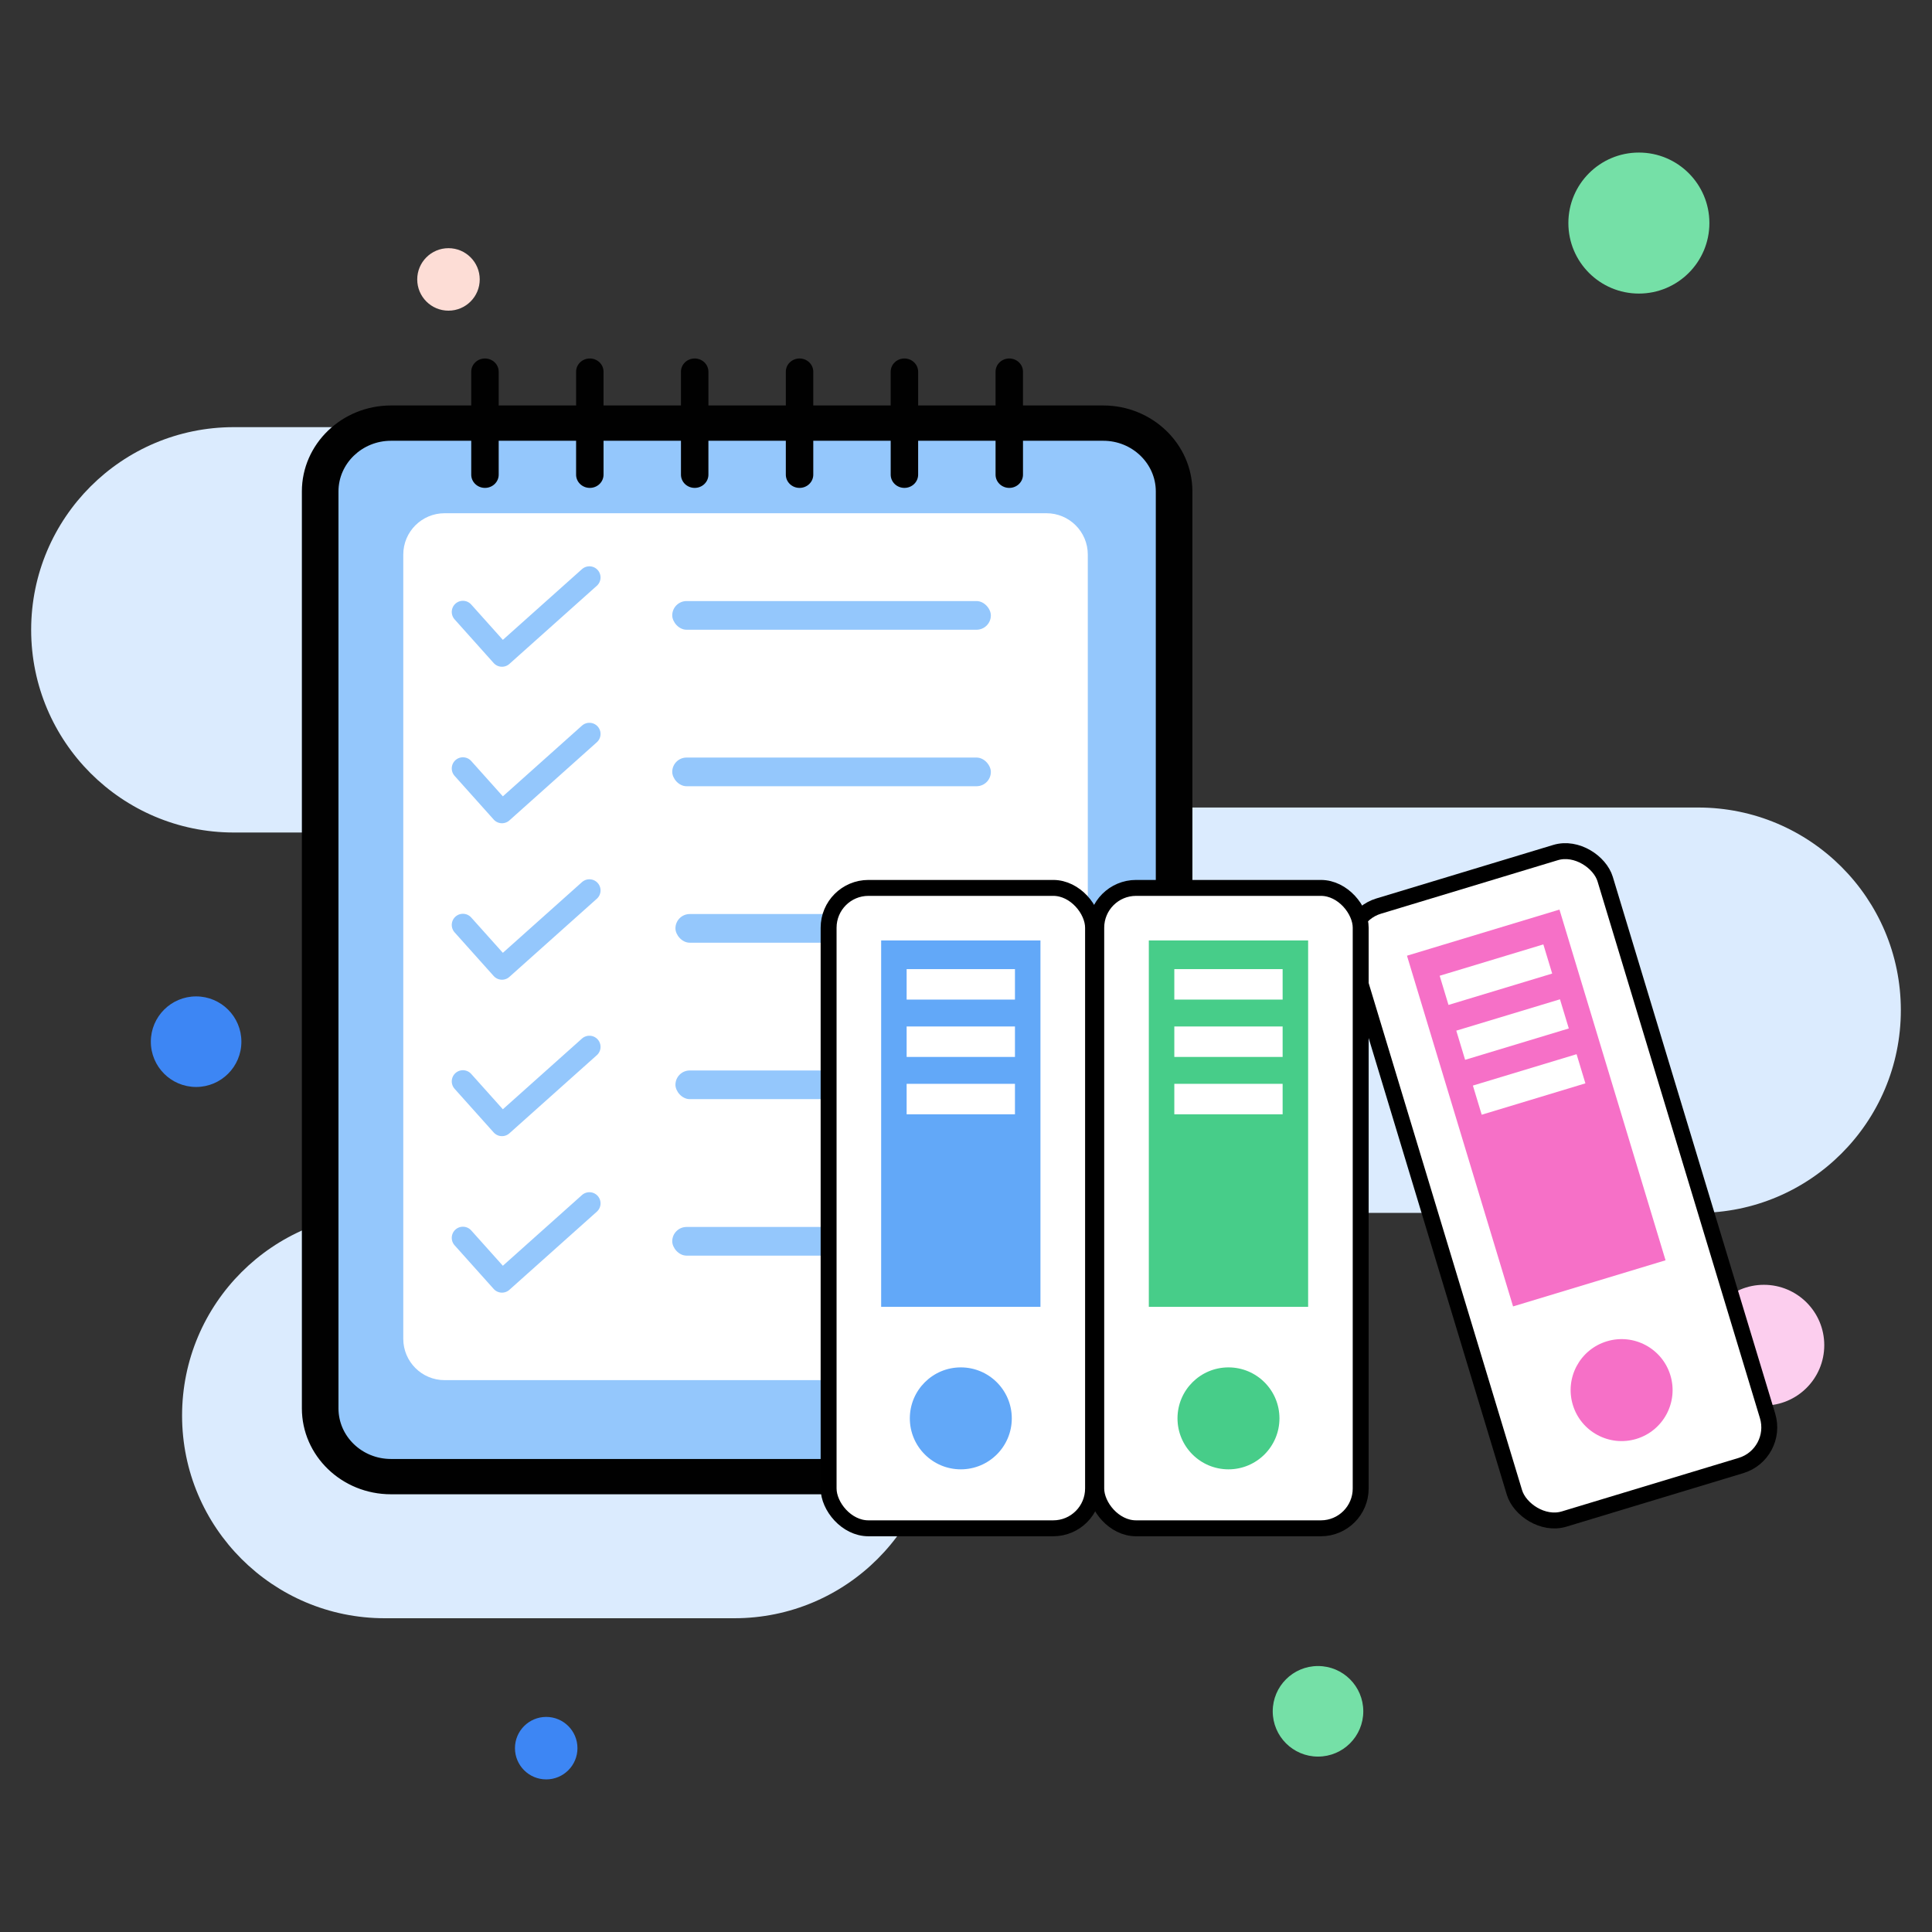 <svg width="140" height="140" viewBox="0 0 140 140" fill="none" xmlns="http://www.w3.org/2000/svg">
<rect x="0" y="0" width="140" height="140" fill="#333333" stroke="none"/>
<path d="M123.055 58.516H85.026C76.915 58.516 70.339 65.091 70.339 73.203C70.339 81.314 76.915 87.89 85.026 87.89H123.055C131.166 87.89 137.742 81.314 137.742 73.203C137.742 65.091 131.166 58.516 123.055 58.516ZM53.211 87.89H27.881C19.77 87.89 13.194 94.465 13.194 102.577C13.194 110.688 19.77 117.264 27.881 117.264H53.211C61.322 117.264 67.898 110.688 67.898 102.577C67.898 94.465 61.322 87.89 53.211 87.89ZM53.211 30.953H16.945C8.833 30.953 2.258 37.529 2.258 45.64C2.258 53.752 8.833 60.327 16.945 60.327H53.211C61.322 60.327 67.898 53.752 67.898 45.64C67.898 37.529 61.322 30.953 53.211 30.953Z" fill="#DBEBFE"/>
<path d="M118.76 21.273C121.581 21.273 123.869 18.986 123.869 16.164C123.869 13.342 121.581 11.055 118.76 11.055C115.938 11.055 113.65 13.342 113.65 16.164C113.65 18.986 115.938 21.273 118.76 21.273Z" fill="#75E0A7"/>
<path d="M127.818 101.852C130.235 101.852 132.193 99.893 132.193 97.477C132.193 95.06 130.235 93.102 127.818 93.102C125.402 93.102 123.443 95.06 123.443 97.477C123.443 99.893 125.402 101.852 127.818 101.852Z" fill="#FCCEEE"/>
<path d="M14.211 78.766C16.023 78.766 17.492 77.297 17.492 75.484C17.492 73.672 16.023 72.203 14.211 72.203C12.399 72.203 10.93 73.672 10.93 75.484C10.93 77.297 12.399 78.766 14.211 78.766Z" fill="#3D86F4"/>
<path d="M39.581 128.942C40.831 128.942 41.845 127.929 41.845 126.678C41.845 125.428 40.831 124.414 39.581 124.414C38.33 124.414 37.316 125.428 37.316 126.678C37.316 127.929 38.33 128.942 39.581 128.942Z" fill="#3D86F4"/>
<path d="M95.508 127.289C97.32 127.289 98.789 125.82 98.789 124.008C98.789 122.196 97.32 120.727 95.508 120.727C93.696 120.727 92.227 122.196 92.227 124.008C92.227 125.82 93.696 127.289 95.508 127.289Z" fill="#75E0A7"/>
<path d="M32.498 22.512C33.749 22.512 34.763 21.499 34.763 20.248C34.763 18.998 33.749 17.984 32.498 17.984C31.248 17.984 30.234 18.998 30.234 20.248C30.234 21.499 31.248 22.512 32.498 22.512Z" fill="#FDDDD6"/>
<path d="M80.179 30.867H27.915C25.142 30.867 22.895 33.115 22.895 35.888V101.365C22.895 104.138 25.142 106.386 27.915 106.386H80.179C82.951 106.386 85.199 104.138 85.199 101.365V35.888C85.199 33.115 82.952 30.867 80.179 30.867Z" fill="#94C7FC"/>
<path d="M29.223 97.016V40.185C29.223 38.532 30.563 37.191 32.216 37.191H75.832C77.486 37.191 78.826 38.532 78.826 40.185V97.016C78.826 98.669 77.486 100.01 75.832 100.01H32.216C30.563 100.01 29.223 98.669 29.223 97.016Z" fill="white"/>
<path d="M86.406 71.467V58.867V49.733V35.611C86.406 32.183 83.502 29.382 79.949 29.382H74.13V26.936C74.13 26.406 73.685 25.977 73.136 25.977C72.587 25.977 72.142 26.406 72.142 26.936V29.382H66.532V26.936C66.532 26.406 66.087 25.977 65.537 25.977C64.988 25.977 64.543 26.406 64.543 26.936V29.382H58.933V26.936C58.933 26.406 58.488 25.977 57.938 25.977C57.389 25.977 56.944 26.406 56.944 26.936V29.382H51.334V26.936C51.334 26.406 50.889 25.977 50.34 25.977C49.791 25.977 49.345 26.406 49.345 26.936V29.382H43.735V26.936C43.735 26.406 43.29 25.977 42.741 25.977C42.192 25.977 41.746 26.406 41.746 26.936V29.382H36.137V26.936C36.137 26.406 35.692 25.977 35.142 25.977C34.593 25.977 34.148 26.406 34.148 26.936V29.382H28.332C24.766 29.382 21.875 32.183 21.875 35.611V102.052C21.875 105.493 24.766 108.281 28.332 108.281H79.949C83.754 108.281 86.406 105.723 86.406 102.667C86.406 99.61 86.406 89.362 86.406 89.362C86.406 81.546 86.406 71.467 86.406 71.467ZM28.332 105.723C26.237 105.723 24.527 104.086 24.527 102.052V35.611C24.527 33.59 26.237 31.94 28.332 31.94H34.148V34.396C34.148 34.926 34.593 35.355 35.142 35.355C35.692 35.355 36.137 34.926 36.137 34.396V31.94H41.746V34.396C41.746 34.926 42.192 35.355 42.741 35.355C43.29 35.355 43.735 34.926 43.735 34.396V31.94H49.345V34.396C49.345 34.926 49.791 35.355 50.34 35.355C50.889 35.355 51.334 34.926 51.334 34.396V31.94H56.944V34.396C56.944 34.926 57.389 35.355 57.938 35.355C58.488 35.355 58.933 34.926 58.933 34.396V31.94H64.543V34.396C64.543 34.926 64.988 35.355 65.537 35.355C66.087 35.355 66.532 34.926 66.532 34.396V31.94H72.142V34.396C72.142 34.926 72.587 35.355 73.136 35.355C73.685 35.355 74.13 34.926 74.13 34.396V31.94H79.949C82.044 31.94 83.754 33.59 83.754 35.611V49.733V58.867V71.467V89.362C83.754 89.362 83.754 100.227 83.754 102.667C83.754 105.106 82.4 105.723 79.949 105.723C77.498 105.723 28.332 105.723 28.332 105.723Z" fill="#010101"/>
<path d="M33.544 44.344L36.375 47.507L42.71 41.845" stroke="#94C7FC" stroke-width="1.616" stroke-linecap="round" stroke-linejoin="round"/>
<rect x="48.713" y="43.555" width="23.088" height="2.078" rx="1.039" fill="#94C7FC"/>
<path d="M33.544 55.684L36.375 58.847L42.71 53.184" stroke="#94C7FC" stroke-width="1.616" stroke-linecap="round" stroke-linejoin="round"/>
<rect x="48.713" y="54.895" width="23.088" height="2.078" rx="1.039" fill="#94C7FC"/>
<path d="M33.544 67.024L36.375 70.186L42.71 64.524" stroke="#94C7FC" stroke-width="1.616" stroke-linecap="round" stroke-linejoin="round"/>
<rect x="48.945" y="66.234" width="13.16" height="2.078" rx="1.039" fill="#94C7FC"/>
<path d="M33.544 78.36L36.375 81.522L42.71 75.86" stroke="#94C7FC" stroke-width="1.616" stroke-linecap="round" stroke-linejoin="round"/>
<rect x="48.945" y="77.57" width="15.007" height="2.078" rx="1.039" fill="#94C7FC"/>
<path d="M33.544 89.7L36.375 92.862L42.71 87.2" stroke="#94C7FC" stroke-width="1.616" stroke-linecap="round" stroke-linejoin="round"/>
<rect x="48.713" y="88.91" width="15.007" height="2.078" rx="1.039" fill="#94C7FC"/>
<rect x="60.044" y="64.341" width="19.163" height="46.406" rx="2.886" fill="white" stroke="black" stroke-width="1.154"/>
<rect x="97.14" y="66.494" width="19.163" height="46.406" rx="2.886" transform="rotate(-16.833 97.14 66.494)" fill="white" stroke="black" stroke-width="1.154"/>
<rect x="79.438" y="64.341" width="19.163" height="46.406" rx="2.886" fill="white" stroke="black" stroke-width="1.154"/>
<path d="M75.395 94.699H63.852V68.148H75.395V94.699ZM65.698 78.538V80.746H73.548V78.538H65.698ZM65.698 76.59H73.548V74.382H65.698V76.59ZM65.698 72.434H73.548V70.226H65.698V72.434Z" fill="#62A8F8"/>
<circle cx="69.624" cy="102.78" r="3.694" fill="#62A8F8"/>
<path d="M94.792 94.699H83.248V68.148H94.792V94.699ZM85.095 78.538V80.746H92.944V78.538H85.095ZM85.095 76.59H92.944V74.382H85.095V76.59ZM85.095 72.434H92.944V70.226H85.095V72.434Z" fill="#47CD89"/>
<circle cx="89.02" cy="102.78" r="3.694" fill="#47CD89"/>
<path d="M120.692 91.325L109.642 94.668L101.955 69.254L113.005 65.912L120.692 91.325ZM106.731 78.664L107.37 80.777L114.884 78.504L114.245 76.391L106.731 78.664ZM106.168 76.799L113.681 74.526L113.042 72.413L105.528 74.685L106.168 76.799ZM104.963 72.821L112.477 70.548L111.837 68.435L104.324 70.707L104.963 72.821Z" fill="#F670C7"/>
<circle cx="117.508" cy="100.732" r="3.694" transform="rotate(-16.83 117.508 100.732)" fill="#F670C7"/>
</svg>
